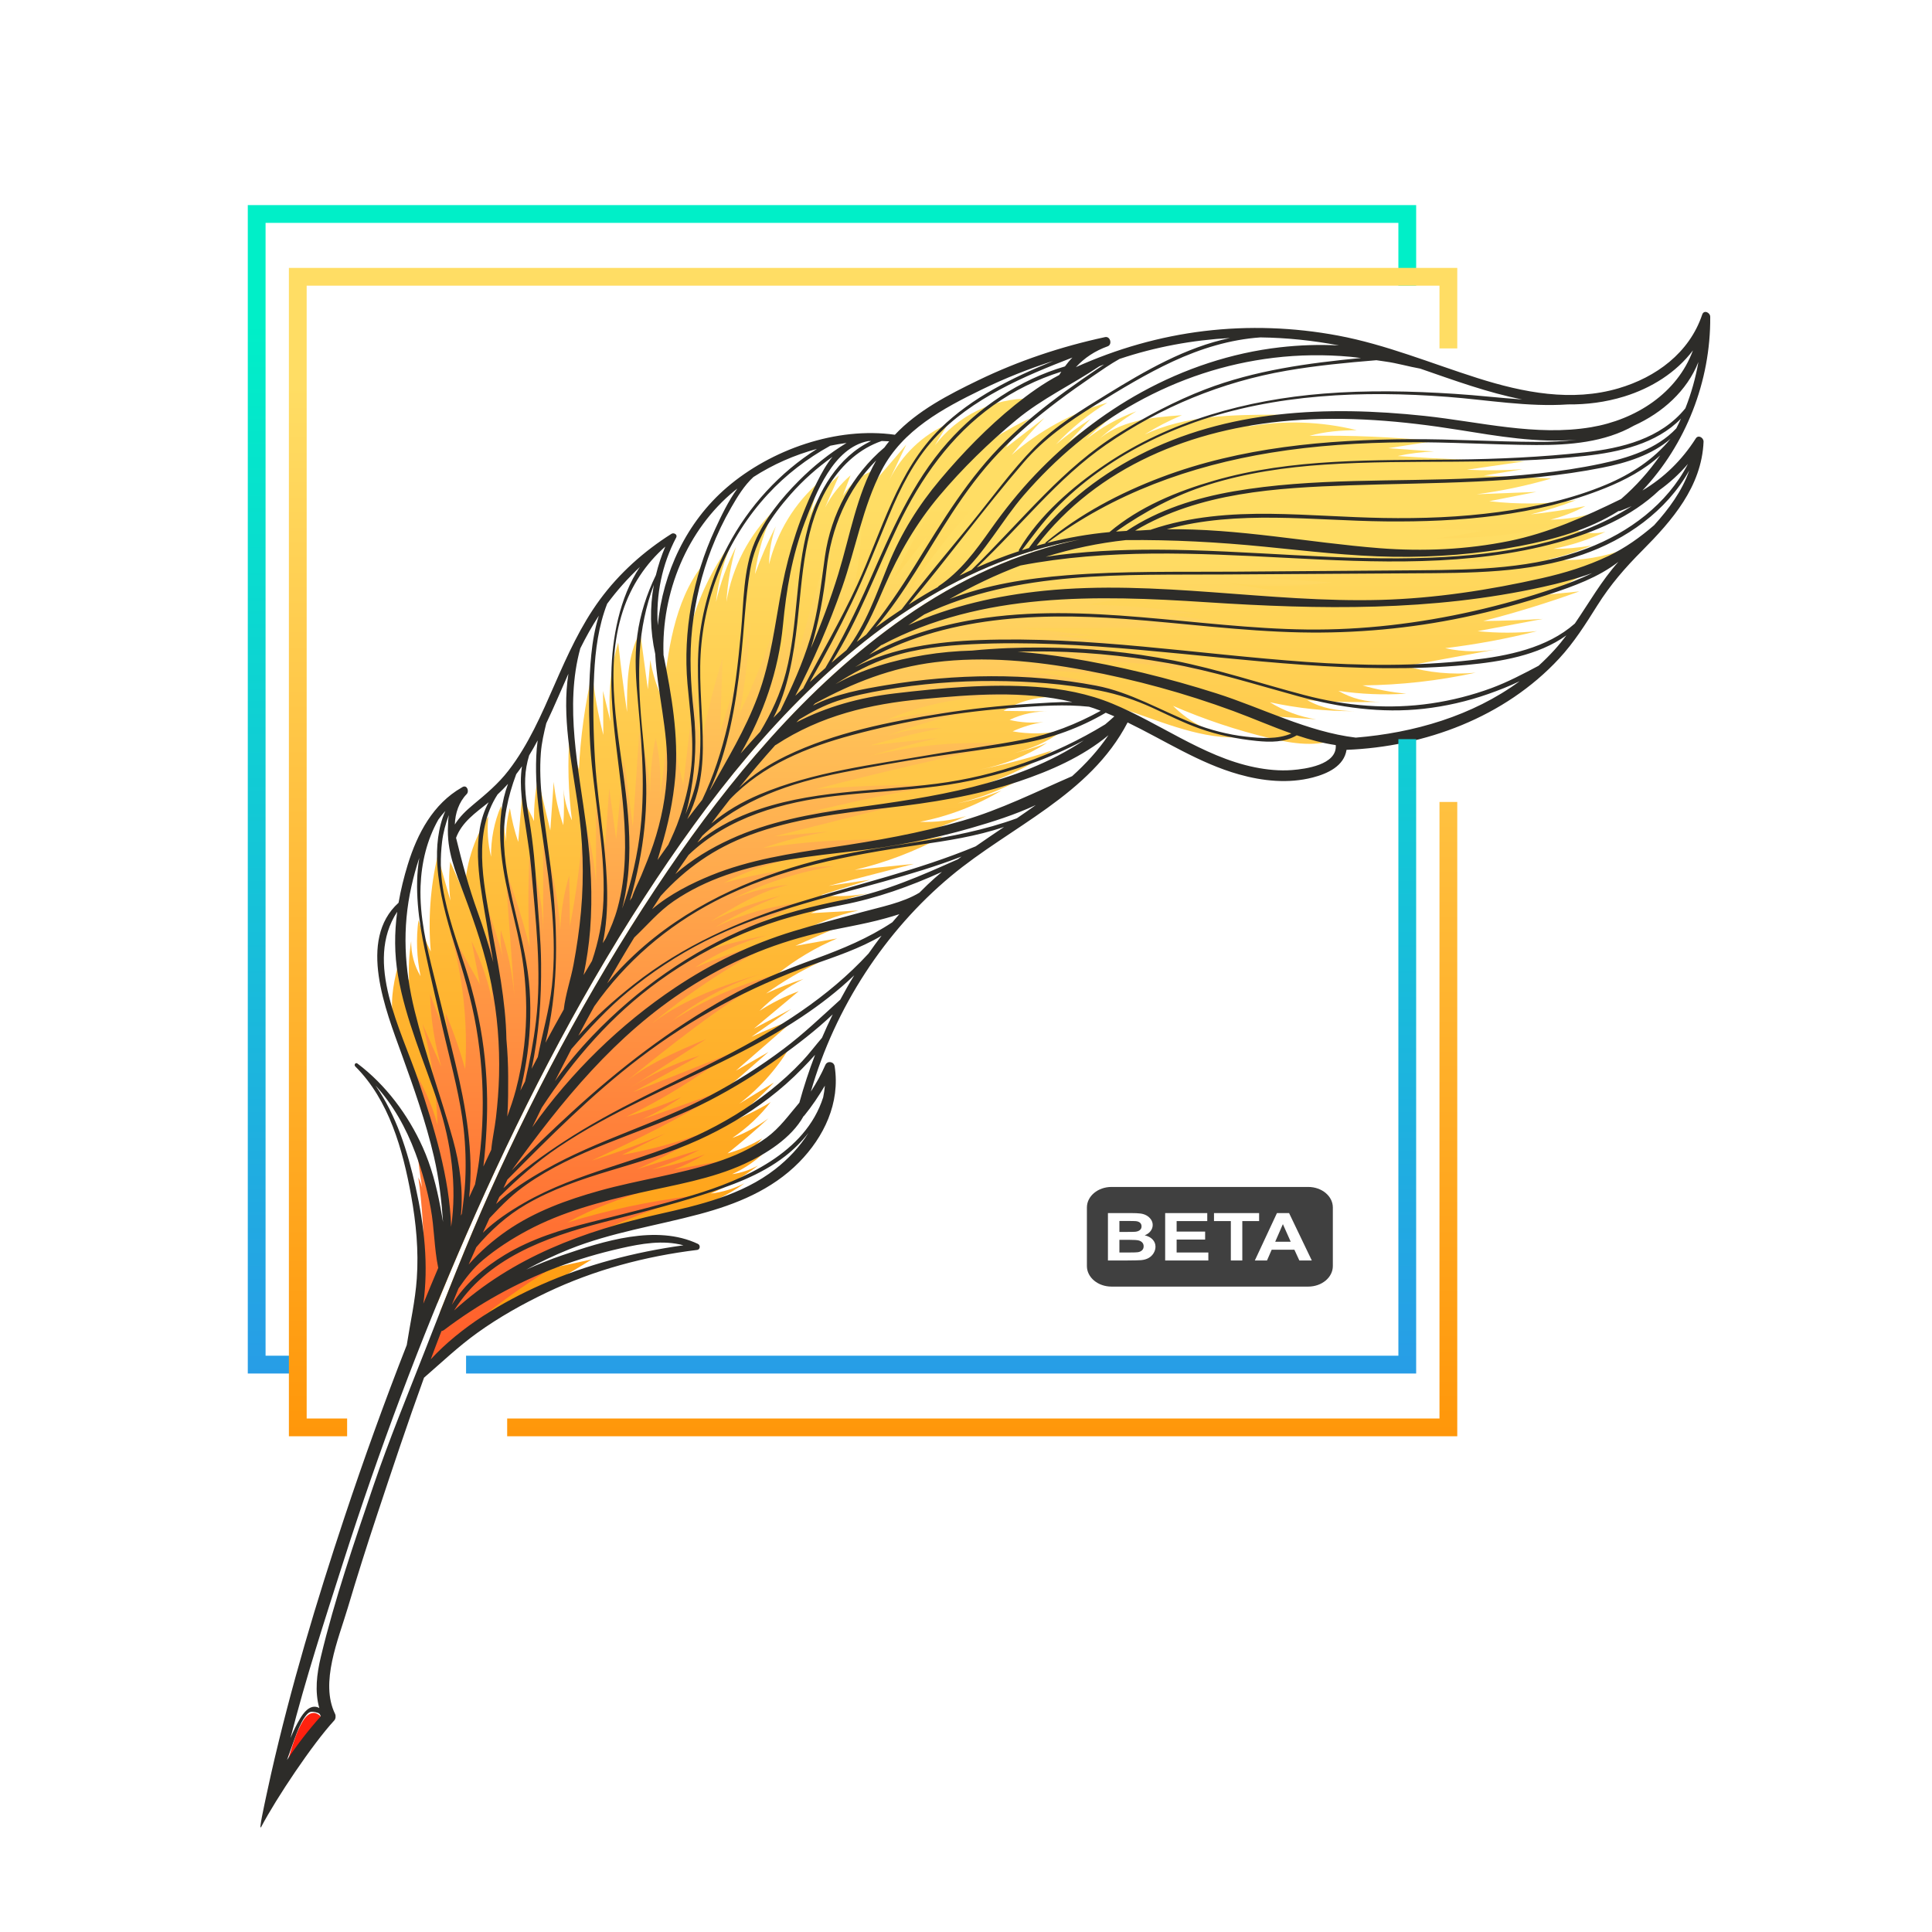 <?xml version="1.0" encoding="UTF-8" standalone="no"?>
<svg
   xmlns:dc="http://purl.org/dc/elements/1.1/"
   xmlns:cc="http://creativecommons.org/ns#"
   xmlns:rdf="http://www.w3.org/1999/02/22-rdf-syntax-ns#"
   xmlns:svg="http://www.w3.org/2000/svg"
   xmlns="http://www.w3.org/2000/svg"
   xmlns:xlink="http://www.w3.org/1999/xlink"
   xmlns:sodipodi="http://sodipodi.sourceforge.net/DTD/sodipodi-0.dtd"
   xmlns:inkscape="http://www.inkscape.org/namespaces/inkscape"
   inkscape:export-ydpi="9.8000002"
   inkscape:export-xdpi="9.8000002"
   inkscape:export-filename="/Users/virojfernando/Artorytale/artorytale original.png"
   sodipodi:docname="artorytale original.svg"
   inkscape:version="1.0beta1 (32d4812, 2019-09-19)"
   id="svg8"
   version="1.1"
   viewBox="0 0 1322.917 1322.917"
   height="5000"
   width="5000">
  <defs
     id="defs2">
    <linearGradient
       id="linearGradient_1_c1"
       class="linearGradient1"
       gradientTransform="rotate(-90,0.5,0.5)"
       x1="0.5"
       y1="0"
       x2="0.5"
       y2="1">
      <stop
         id="stop1"
         offset="0%"
         class="linearGradientColor1"
         stop-color="#FFDD64" />
      <stop
         id="stop2"
         offset="100%"
         class="linearGradientColor2"
         stop-color="#FF8F00" />
    </linearGradient>
    <linearGradient
       gradientUnits="userSpaceOnUse"
       id="linearGradient_1_c2"
       class="linearGradient2"
       gradientTransform="matrix(0.925,0.067,-0.086,1.017,11.09,4.588)"
       x1="72.529"
       y1="10.462"
       x2="72.529"
       y2="149.264">
      <stop
         id="stop27"
         offset="0%"
         class="linearGradientColor1"
         stop-color="#FFDD64" />
      <stop
         id="stop29"
         offset="100%"
         class="linearGradientColor2"
         stop-color="#ff0000" />
    </linearGradient>
    <linearGradient
       gradientUnits="userSpaceOnUse"
       id="linearGradient_2_c1"
       class="linearGradient1"
       gradientTransform="matrix(1,0,0,1,-7.917,13.196)"
       x1="65.695"
       y1="0"
       x2="65.695"
       y2="131.391">
      <stop
         id="stop1-5"
         offset="0%"
         class="linearGradientColor1"
         stop-color="#00EFC8" />
      <stop
         id="stop2-2"
         offset="100%"
         class="linearGradientColor2"
         stop-color="#2C94EA" />
    </linearGradient>
    <linearGradient
       gradientUnits="userSpaceOnUse"
       y2="131.391"
       x2="65.695"
       y1="0"
       x1="65.695"
       gradientTransform="matrix(1,0,0,1,-7.917,13.196)"
       id="linearGradient101"
       xlink:href="#linearGradient_1_c1"
       inkscape:collect="always" />
    <linearGradient
       gradientUnits="userSpaceOnUse"
       y2="116.237"
       x2="71.885"
       y1="6.851"
       x1="71.885"
       gradientTransform="matrix(1.051,0.076,-0.075,0.896,11.09,4.588)"
       id="linearGradient103"
       xlink:href="#linearGradient_1_c1"
       inkscape:collect="always" />
  </defs>
  <sodipodi:namedview
     inkscape:window-maximized="0"
     inkscape:window-y="0"
     inkscape:window-x="0"
     inkscape:window-height="1200"
     inkscape:window-width="1920"
     inkscape:pagecheckerboard="false"
     units="px"
     showgrid="false"
     inkscape:document-rotation="0"
     inkscape:current-layer="layer1"
     inkscape:document-units="mm"
     inkscape:cy="2527.5259"
     inkscape:cx="-248.08203"
     inkscape:zoom="0.098793391"
     inkscape:pageshadow="2"
     inkscape:pageopacity="0.0"
     borderopacity="1.0"
     bordercolor="#666666"
     pagecolor="#ffffff"
     id="base" />
  <g
     id="layer1"
     inkscape:groupmode="layer"
     inkscape:label="Layer 1">
    <g
       transform="matrix(6.492,-0.482,0.546,6.677,98.927,279.641)"
       id="g54"
       style="overflow:visible;opacity:1;stroke-width:0.973">
      <path
         style="fill:url(#linearGradient103);stroke-width:0.973"
         inkscape:connector-curvature="0"
         fill="url(#linearGradient_1_c1)"
         d="m 148.861,29.514 c -3.404,0.923 -6.851,1.688 -10.326,2.292 2.083,0.128 4.167,0.207 6.254,0.237 -2.312,0.251 -4.623,0.503 -6.933,0.754 2.055,0.356 4.145,0.506 6.229,0.446 -3.233,0.548 -6.503,0.896 -9.78,1.044 1.872,0.543 3.854,0.701 5.787,0.463 -3.355,0.354 -6.71,0.708 -10.064,1.063 2.316,0.847 4.791,1.256 7.258,1.203 -3.961,0.546 -7.979,0.691 -11.968,0.437 1.467,0.533 2.981,0.927 4.522,1.175 -2.383,-0.02 -4.764,-0.287 -7.091,-0.798 1.302,0.874 2.85,1.378 4.417,1.439 -2.596,-0.111 -5.187,-0.354 -7.758,-0.726 1.497,0.973 3.057,1.309 4.833,1.477 -2.969,-0.201 -5.915,-0.721 -8.772,-1.546 1.411,0.995 3.02,1.709 4.703,2.09 -1.595,-0.228 -3.192,-0.455 -4.788,-0.685 1.975,1.611 4.457,2.594 7.001,2.767 -2.332,0.809 -4.9,0.218 -7.255,-0.518 -3.388,-1.056 -6.685,-2.402 -9.844,-4.019 1.622,1.857 3.852,3.174 6.261,3.696 -4.186,-0.283 -7.993,-2.376 -11.898,-3.908 -3.905,-1.533 -8.458,-2.489 -12.185,-0.563 1.633,0.138 3.268,0.276 4.901,0.415 -1.465,-0.162 -2.968,0.028 -4.344,0.553 1.143,0.353 2.343,0.51 3.54,0.473 -1.132,0.093 -2.25,0.332 -3.317,0.716 1.717,0.429 3.514,0.526 5.265,0.288 -1.634,1.035 -3.507,1.656 -5.423,1.957 1.247,-0.182 2.48,-0.449 3.688,-0.81 -2.293,1.175 -4.801,1.932 -7.361,2.221 2.654,-0.318 5.287,-0.795 7.884,-1.431 -2.752,1.561 -5.757,2.668 -8.861,3.271 2.639,-0.116 5.253,-0.727 7.67,-1.788 -2.854,1.638 -6.018,2.735 -9.272,3.217 1.6,-0.189 3.184,-0.516 4.728,-0.976 -2.764,1.347 -5.756,2.221 -8.81,2.57 1.631,0.185 3.289,0.106 4.894,-0.23 -2.957,1.036 -6.01,1.792 -9.109,2.256 2.284,-0.204 4.21,-0.113 6.488,-0.362 -3.039,1.315 -6.245,2.241 -9.518,2.746 2.083,-0.057 4.167,-0.113 6.25,-0.169 -3.038,0.53 -6.078,1.063 -9.116,1.595 1.462,-0.104 2.925,-0.206 4.389,-0.309 -1.768,0.399 -3.534,0.8 -5.302,1.198 1.678,0.309 3.403,0.36 5.095,0.153 -2.149,0.301 -4.266,0.843 -6.296,1.611 1.68,0.027 3.358,0.057 5.036,0.085 -2.334,0.311 -4.618,0.991 -6.74,2.012 1.417,-0.241 2.853,-0.382 4.289,-0.422 -1.491,0.513 -2.984,1.024 -4.477,1.536 1.481,-0.148 2.963,-0.295 4.444,-0.441 -2.312,0.755 -4.521,1.821 -6.55,3.164 1.487,-0.288 2.974,-0.576 4.461,-0.864 -2.026,0.748 -3.984,1.68 -5.843,2.782 1.328,-0.488 2.687,-0.892 4.064,-1.207 -1.776,0.703 -3.439,1.695 -4.902,2.924 1.358,-0.721 2.796,-1.294 4.279,-1.705 -1.668,1.155 -3.336,2.309 -5.003,3.462 1.358,-0.572 2.717,-1.145 4.075,-1.717 -1.475,0.851 -2.949,1.701 -4.423,2.551 1.563,-0.572 3.153,-1.072 4.763,-1.497 -2.226,1.607 -4.449,3.216 -6.674,4.823 1.193,-0.554 2.386,-1.107 3.579,-1.66 -1.435,1.038 -2.871,2.076 -4.306,3.115 2.742,-0.699 4.844,-2.051 6.943,-3.948 -1.623,2.347 -3.727,4.361 -6.142,5.883 1.27,-0.631 2.539,-1.262 3.809,-1.894 -1.558,1.38 -3.235,2.623 -5.01,3.711 1.546,-0.443 3.054,-1.025 4.496,-1.736 -1.254,1.34 -2.72,2.479 -4.327,3.365 1.389,-0.397 2.725,-0.98 3.96,-1.73 -1.493,1.14 -3.026,2.229 -4.594,3.264 1.308,-0.254 2.581,-0.683 3.777,-1.27 -0.986,0.918 -2.121,1.678 -3.348,2.24 1.348,0.012 2.695,-0.378 3.829,-1.107 -1.158,1.001 -2.508,1.781 -3.953,2.287 0.973,-0.061 1.934,-0.3 2.821,-0.7 -1.631,1.045 -3.388,1.893 -5.222,2.516 1.239,-0.054 2.47,-0.321 3.617,-0.791 -3.752,2.268 -8.257,2.815 -12.594,3.458 -4.338,0.642 -8.855,1.516 -12.276,4.261 2.74,-0.373 5.479,-0.746 8.219,-1.12 -4.132,2.108 -8.4,3.95 -12.77,5.51 -0.694,0.247 -1.448,0.491 -2.158,0.288 -0.711,-0.205 -1.214,-0.834 -1.456,-1.547 2.013,-3.999 4.063,-7.991 6.257,-11.883 6.196,-10.992 13.377,-21.687 21.415,-31.417 3.651,-4.42 7.57,-8.707 11.804,-12.643 0.024,-0.032 0.057,-0.063 0.096,-0.09 4.622,-4.285 9.619,-8.146 15.074,-11.278 6.023,-3.46 12.452,-5.792 19.125,-6.634 -1.716,0.167 -3.417,0.438 -5.099,0.804 -0.065,0.055 -0.139,0.066 -0.206,0.046 -6.088,1.352 -11.917,3.936 -17.224,7.292 C 64.177,35.083 55.677,44.163 48.18,53.66 40.034,63.978 32.988,75.17 26.651,86.674 c -1.227,2.227 -2.422,4.47 -3.599,6.725 -0.023,-0.753 0.146,-1.511 0.318,-2.251 0.629,-2.702 1.257,-5.404 1.886,-8.106 0.278,-1.196 0.558,-2.407 0.521,-3.634 -0.039,-1.226 -0.922,-2.249 -1.298,-3.418 -0.97,-3.012 -1.938,-6.023 -2.908,-9.036 -0.313,-0.972 -0.628,-1.952 -0.724,-2.968 -0.188,-2.018 0.496,-4.003 1.17,-5.913 0.127,0.789 0.405,1.553 0.817,2.237 0.042,-1.345 0.23,-2.685 0.56,-3.988 -0.126,1.246 0.114,2.529 0.682,3.646 -0.246,-1.912 -0.157,-3.867 0.262,-5.75 0.229,1.134 0.572,2.246 1.021,3.312 -0.015,-3.29 0.509,-6.582 1.542,-9.705 0.317,1.554 0.635,3.107 0.953,4.661 -0.059,-1.327 0.049,-2.661 0.315,-3.961 0.41,1.142 0.82,2.282 1.229,3.425 0.285,-2.813 1.393,-5.539 3.152,-7.752 -0.261,1.354 -0.281,2.757 -0.059,4.119 0.126,-1.775 0.634,-3.521 1.48,-5.087 0.076,1.227 0.153,2.45 0.229,3.676 0.054,-1.158 0.285,-2.308 0.684,-3.396 0.09,1.183 0.286,2.357 0.582,3.506 0.281,-1.647 0.563,-3.295 0.845,-4.941 0.104,1.051 0.646,1.945 0.99,2.945 0.105,-1.466 0.363,-2.921 0.77,-4.333 0.286,1.801 0.572,3.603 0.858,5.403 0.256,-1.641 0.513,-3.278 0.77,-4.918 0.033,1.515 0.248,3.024 0.638,4.488 0.214,-1.368 0.326,-2.753 0.335,-4.14 -0.061,1.263 0.149,2.538 0.614,3.713 -0.146,-2.947 0.02,-5.91 0.493,-8.823 0.109,1.241 0.334,2.472 0.673,3.671 0.444,-3.307 1.19,-6.571 2.223,-9.743 0.045,2.152 0.257,4.301 0.632,6.42 0.113,-1.495 0.228,-2.992 0.343,-4.488 0.173,1.054 0.346,2.107 0.518,3.161 -0.039,-2.724 0.473,-5.453 1.491,-7.979 0.061,2.383 0.17,4.764 0.329,7.142 0.222,-2.796 0.49,-5.731 2.063,-8.054 0.104,1.969 0.208,3.937 0.313,5.905 0.168,-0.991 0.338,-1.985 0.507,-2.977 0.116,1.396 0.44,2.776 0.958,4.081 0.939,-4.758 2.009,-9.776 5.304,-13.335 -0.541,1.91 -0.978,3.653 -1.517,5.563 1.16,-2.868 2.833,-5.528 4.915,-7.817 -1.075,1.892 -1.845,3.958 -2.27,6.092 0.623,-1.913 1.483,-3.748 2.558,-5.449 -0.695,1.778 -1.189,3.637 -1.467,5.526 0.902,-3.504 2.962,-6.697 5.778,-8.964 -1.188,1.96 -2.053,4.114 -2.551,6.353 0.758,-1.632 1.627,-3.211 2.6,-4.723 -0.558,1.204 -0.909,2.505 -1.033,3.826 1.094,-3.21 3.218,-6.062 5.979,-8.028 -0.488,1.248 -0.975,2.498 -1.465,3.745 0.773,-1.709 2.029,-3.197 3.585,-4.247 -0.584,1.06 -1.166,2.117 -1.749,3.178 0.776,-1.213 1.787,-2.273 2.961,-3.108 -0.334,0.679 -0.667,1.358 -1,2.038 0.937,-1.24 2.326,-2.129 3.843,-2.455 -0.448,0.698 -0.644,1.234 -1.092,1.934 1.45,-1.408 2.899,-2.816 4.35,-4.224 -0.692,1.161 -1.386,2.323 -2.078,3.485 1.501,-2.462 3.893,-4.366 6.63,-5.276 -0.52,0.693 -1.04,1.387 -1.56,2.082 2.599,-2.841 6.556,-4.38 10.392,-4.04 -2.188,1.512 -4.159,3.242 -6.205,4.939 1.896,-1.158 3.901,-2.136 5.981,-2.917 -1.051,0.768 -1.973,1.712 -2.715,2.781 1.42,-0.91 2.84,-1.817 4.26,-2.726 -1.301,1.117 -2.552,2.294 -3.749,3.522 3.111,-2.266 6.717,-3.847 10.491,-4.604 -2.076,1.028 -4.015,2.33 -5.752,3.863 1.231,-0.86 2.519,-1.64 3.851,-2.332 -0.843,0.73 -1.684,1.463 -2.525,2.192 1.936,-1.272 4.021,-2.317 6.199,-3.108 -1.517,0.891 -2.971,1.887 -4.345,2.983 1.695,-1.112 3.567,-1.956 5.523,-2.494 -1.554,0.787 -3.037,1.71 -4.431,2.756 2.523,-1.956 5.98,-2.028 9.174,-2.014 -1.397,0.455 -2.761,1.02 -4.073,1.684 4.464,-1.655 9.382,-1.346 14.131,-1.014 -1.085,0.186 -2.147,0.516 -3.147,0.977 3.793,-0.368 7.661,0.044 11.292,1.201 -1.683,-0.106 -3.343,-0.097 -4.999,0.219 4.361,0.249 8.709,0.742 13.014,1.477 -1.621,0.126 -3.243,0.253 -4.865,0.381 1.592,0.227 3.182,0.453 4.772,0.681 -1.291,-0.043 -2.584,0.02 -3.864,0.185 4.405,0.622 8.829,1.125 13.262,1.507 -2.036,0.138 -4.072,0.278 -6.107,0.416 1.939,0.237 3.896,0.361 5.851,0.374 -1.379,0.117 -2.76,0.232 -4.141,0.349 2.358,0.271 4.716,0.544 7.073,0.814 -2.628,0.541 -5.293,0.89 -7.972,1.04 2.095,0.069 4.19,0.14 6.286,0.211 -1.675,0.197 -3.349,0.393 -5.023,0.59 2.994,0.561 6.06,0.747 9.099,0.553 -1.595,0.478 -3.222,0.847 -4.865,1.106 1.936,-0.068 3.87,-0.214 5.796,-0.433 -1.208,0.531 -2.483,0.908 -3.786,1.121 1.778,0.087 3.57,-0.078 5.304,-0.487 -0.863,0.772 -1.431,1.448 -2.534,1.804 0.913,0.369 1.926,0.484 2.898,0.334 -1.804,0.672 -3.689,1.125 -5.603,1.346 1.344,0.1 2.698,0.079 4.039,-0.063 -1.509,0.526 -3.07,0.896 -4.654,1.102 2.443,0.402 4.97,0.304 7.374,-0.287 -2.588,1.673 -5.411,2.983 -8.357,3.882 1.318,-0.033 2.639,-0.07 3.961,-0.102 z"
         class="color c1"
         id="path34" />
      <path
         style="fill:url(#linearGradient_1_c2);stroke-width:0.973"
         inkscape:connector-curvature="0"
         fill="url(#linearGradient_1_c2)"
         d="m 7.308,135.067 c -0.064,0.121 -0.394,0.254 -0.506,0.356 -0.146,0.136 -0.27,0.299 -0.387,0.459 -1.014,1.376 -1.788,2.954 -3.06,4.094 -0.09,-0.601 0.144,-1.197 0.373,-1.761 0.445,-1.099 0.898,-2.209 1.594,-3.168 0.327,-0.452 0.832,-0.908 1.372,-0.766 0.33,0.089 0.781,0.462 0.614,0.786 z M 151.347,22.264 c -2.199,0.751 -4.464,1.225 -6.762,1.489 1.973,-0.464 3.925,-1.048 5.876,-1.563 -5.316,0.974 -10.76,1.256 -16.148,0.841 1.669,-0.101 3.336,-0.243 4.998,-0.431 -2.918,-0.331 -5.836,-0.661 -8.754,-0.993 2.487,0.32 5.039,0.139 7.456,-0.532 -4.933,-0.5 -9.841,-1.221 -14.709,-2.154 2.379,0.226 4.789,0.125 7.142,-0.298 -2.717,-0.58 -5.519,-0.758 -8.288,-0.527 2.543,-0.178 5.07,-0.6 7.533,-1.259 -3.923,-0.521 -7.878,-0.801 -11.836,-0.836 2.347,-0.619 4.725,-1.116 7.121,-1.488 -7.241,-0.904 -14.67,-0.282 -21.661,1.813 2.851,-1.151 5.778,-2.106 8.759,-2.855 -3.534,-0.212 -7.119,0.509 -10.296,2.067 3.989,-2.398 8.262,-4.326 12.701,-5.727 -5.574,0.556 -11.057,2.03 -16.155,4.348 1.663,-1.06 3.325,-2.118 4.989,-3.178 -3.385,1.651 -6.651,3.545 -9.766,5.659 1.952,-1.794 4.004,-3.482 6.139,-5.055 -2.845,1.588 -5.57,3.391 -8.145,5.387 1.375,-1.674 2.918,-3.209 4.598,-4.577 -2.646,1.795 -5.291,3.59 -7.937,5.385 1.098,-2.4 2.526,-4.675 4.285,-6.643 -5.298,3.767 -10.04,8.315 -14.023,13.453 0.822,-1.869 1.646,-3.737 2.47,-5.607 -1.317,1.405 -2.634,2.81 -3.949,4.214 2.048,-3.384 4.307,-6.64 6.762,-9.741 -4.475,3.286 -8.112,7.701 -10.48,12.723 0.874,-2.635 1.891,-5.223 3.045,-7.747 -1.401,2.248 -2.732,4.539 -3.993,6.872 1.106,-3.142 1.795,-6.431 2.04,-9.753 -1.298,2.991 -2.733,5.921 -4.299,8.781 0.274,-2.03 0.549,-4.06 0.823,-6.089 -1.448,3.803 -2.896,7.605 -4.343,11.408 0.203,-2.518 0.281,-5.046 0.235,-7.571 -0.649,3.27 -1.642,6.471 -2.952,9.535 0.258,-1.877 0.517,-3.752 0.775,-5.629 -1.35,3.335 -2.97,6.563 -4.84,9.637 0.848,-2.999 1.49,-6.056 1.921,-9.143 -1.182,3.671 -2.549,7.28 -4.098,10.812 0.298,-2.509 0.596,-5.019 0.894,-7.527 -1.174,2.929 -2.216,5.911 -3.116,8.937 -0.047,-1.916 -0.092,-3.832 -0.138,-5.747 -0.653,3.154 -1.307,6.31 -1.961,9.464 -0.471,-2.81 -0.689,-5.66 -0.652,-8.51 -0.448,3.346 -1.208,6.419 -1.926,9.718 0.35,-2.038 0.378,-4.13 0.083,-6.177 -0.54,1.811 -0.894,3.676 -1.051,5.559 0.091,-2.131 -0.112,-4.273 -0.604,-6.35 -0.498,3.224 -0.998,6.447 -1.496,9.67 -0.117,-2.345 -0.234,-4.688 -0.351,-7.033 -0.503,2.727 -1.005,5.451 -1.507,8.178 -0.096,-1.746 -0.191,-3.491 -0.288,-5.238 -0.312,1.973 -0.625,3.944 -0.937,5.916 -0.174,-1.718 -0.348,-3.437 -0.521,-5.154 -0.248,2.97 -0.496,5.941 -0.742,8.911 0.03,-2.302 -0.225,-4.608 -0.755,-6.85 -0.524,3.696 -1.312,7.355 -2.35,10.94 0.122,-1.726 0.243,-3.45 0.364,-5.177 -0.707,1.756 -1.182,3.604 -1.407,5.484 0.058,-3.156 -0.279,-6.318 -1.002,-9.391 -0.277,3.254 -0.557,6.507 -0.835,9.761 0.24,-2.716 -0.021,-5.479 -0.766,-8.103 -0.408,3.071 -0.661,6.162 -0.755,9.259 -0.475,-2.748 -1.108,-5.466 -1.898,-8.14 -0.039,4.343 -0.078,8.685 -0.118,13.027 -0.007,-2.298 -0.296,-4.595 -0.861,-6.821 -0.172,1.008 -0.154,2.05 0.049,3.053 -0.368,-1.977 -0.831,-3.937 -1.385,-5.869 -0.056,3.339 -0.11,6.68 -0.165,10.02 -0.272,-2.167 -0.834,-4.298 -1.659,-6.32 0.169,1.488 0.337,2.977 0.504,4.466 -0.9,-1.919 -1.8,-3.839 -2.701,-5.758 0.988,4.69 1.134,9.556 0.43,14.297 -0.395,-1.99 -0.92,-3.956 -1.569,-5.878 -0.054,1.152 0.071,2.315 0.367,3.432 -0.702,-1.795 -1.316,-3.624 -1.837,-5.479 -0.142,2.501 0.044,5.02 0.55,7.472 -0.534,-1.498 -1.068,-2.997 -1.602,-4.495 0.656,3.431 0.896,6.942 0.714,10.429 -0.429,-2.276 -1.262,-4.476 -2.45,-6.465 2.168,6.078 3.054,12.61 2.579,19.046 -0.013,0.178 -0.422,0.346 -0.6,0.371 -0.022,-3.578 -0.653,-7.151 -1.854,-10.521 -0.011,1.281 0.061,2.561 0.175,3.836 -0.071,-0.368 -0.174,-0.729 -0.314,-1.077 0.317,5.491 -0.151,11.025 -1.39,16.385 5.295,-10.762 11.431,-21.32 18.066,-31.312 0.488,-0.735 0.985,-1.477 1.297,-2.302 1.142,-3.017 4.503,-4.978 6.325,-7.64 0.539,-0.786 1.055,-1.588 1.62,-2.354 0.762,-1.034 1.611,-1.999 2.459,-2.964 1.339,-1.521 2.677,-3.045 4.015,-4.567 0.702,-0.799 1.404,-1.599 2.106,-2.396 0.791,-0.902 1.584,-1.803 2.429,-2.654 0.732,-0.737 1.501,-1.435 2.271,-2.132 1.087,-0.986 2.176,-1.972 3.263,-2.958 4.813,-4.364 10.582,-8.069 16.461,-10.838 5.879,-2.768 12.308,-4.512 18.805,-4.487 0.633,0.002 1.265,0.031 1.896,0.056 -0.778,0.053 -1.557,0.103 -2.334,0.178 -1.435,0.138 -2.867,0.313 -4.279,0.601 -1.455,0.295 -2.886,0.706 -4.302,1.157 -6.146,1.958 -12.378,4.458 -17.515,8.363 -5.008,3.805 -10.036,7.628 -14.414,12.145 -1.687,1.739 -3.271,3.575 -4.854,5.411 -0.919,1.063 -1.837,2.129 -2.755,3.192 -1.288,1.493 -2.552,3.159 -3.819,4.672 -2.624,3.131 -4.876,6.554 -7.121,9.967 -2.414,3.669 -4.579,7.788 -7.14,11.356 -5.064,7.064 -8.719,15.02 -12.341,22.921 4.547,-3.857 9.573,-7.149 14.926,-9.776 -1.866,0.123 -3.706,0.619 -5.381,1.45 1.706,-1.376 3.764,-2.229 5.81,-3.011 4.695,-1.792 9.504,-3.291 14.386,-4.487 -4.463,0.199 -8.908,0.788 -13.27,1.757 5.61,-2.511 11.899,-3.078 17.671,-5.195 -2.019,0.203 -4.037,0.405 -6.057,0.609 1.172,-0.339 2.313,-0.782 3.408,-1.322 -1.87,0.549 -3.79,0.932 -5.728,1.142 1.779,-0.394 3.522,-0.947 5.203,-1.651 -2.254,0.503 -4.508,1.006 -6.761,1.508 2.673,-0.903 5.277,-2.015 7.78,-3.318 -3.005,0.843 -6.082,1.429 -9.188,1.749 1.58,-0.622 3.158,-1.245 4.737,-1.867 -2.61,0.869 -5.265,1.606 -7.949,2.209 4.896,-1.817 9.809,-3.645 14.397,-6.14 -2.938,0.782 -5.875,1.563 -8.812,2.344 1.502,-0.549 2.959,-1.216 4.354,-1.995 -1.938,0.67 -3.928,1.2 -5.944,1.583 3.938,-1.449 7.757,-3.454 11.351,-5.621 -3.478,1.056 -6.954,2.113 -10.431,3.168 2.432,-1.073 4.863,-2.145 7.298,-3.218 -2.678,0.584 -5.273,1.538 -7.692,2.826 2.835,-1.488 5.668,-2.975 8.503,-4.463 -3.182,1.037 -6.413,2.098 -9.167,3.995 5.403,-3.622 10.837,-7.261 16.755,-9.957 -3.817,0.679 -7.515,1.997 -10.938,3.815 3.021,-1.933 6.379,-3.339 9.874,-4.138 -4.183,0.908 -8.412,1.996 -12.038,4.271 4.436,-3.062 9.221,-5.612 14.234,-7.588 -3.132,0.491 -6.224,1.23 -9.239,2.211 2.417,-1.298 5.036,-2.218 7.732,-2.718 -2.461,0.265 -4.902,0.701 -7.303,1.305 3.704,-1.445 7.362,-2.927 11.065,-4.371 -3.092,0.108 -6.165,0.729 -9.055,1.832 2.297,-1.116 4.695,-2.025 7.155,-2.713 -2.596,0.422 -5.145,1.126 -7.589,2.095 2.702,-1.345 5.459,-2.706 8.445,-3.142 -2.069,0.044 -4.134,0.408 -6.093,1.077 3.521,-1.43 7.265,-2.317 11.053,-2.625 -3.905,-0.185 -7.831,0.105 -11.667,0.858 4.108,-1.72 8.605,-2.225 13.031,-2.711 1.378,-0.152 2.755,-0.303 4.132,-0.455 -4.256,-0.397 -8.548,-0.422 -12.81,-0.073 2.297,-0.604 4.648,-1.002 7.018,-1.188 -1.894,0.021 -3.784,0.045 -5.678,0.067 4.419,-0.747 8.838,-1.494 13.256,-2.24 -3.21,-0.151 -6.431,-0.121 -9.639,0.09 4.571,-0.757 9.168,-1.352 13.78,-1.788 -4.178,-0.45 -8.39,-0.551 -12.591,-0.569 6.869,-1.218 13.771,-2.259 20.693,-3.122 -4.924,-0.682 -9.949,-0.624 -14.856,0.172 2.424,-0.517 4.863,-0.958 7.314,-1.323 -2.387,0.082 -4.774,0.163 -7.16,0.245 2.531,-0.533 5.089,-0.939 7.66,-1.22 -1.935,-0.222 -3.911,-0.089 -5.8,0.389 3.334,-0.994 6.766,-1.661 10.231,-1.984 -3.355,-0.212 -6.733,-0.105 -10.069,0.313 7.082,-2.408 14.845,-1.759 22.171,-0.248 -4.955,-2.35 -10.683,-2.225 -16.159,-1.948 6.19,-0.777 12.524,-0.413 18.586,1.068 -3.463,-1.495 -7.177,-2.335 -10.903,-2.925 5.712,0.271 11.337,1.461 16.934,2.647 -3.948,-1.376 -7.989,-2.482 -12.087,-3.311 5.796,0.222 11.5,1.446 17.172,2.667 -4.339,-1.399 -8.772,-2.502 -13.261,-3.296 1.513,-0.218 2.91,-0.336 4.429,-0.169 -2.838,-0.719 -5.706,-1.32 -8.594,-1.802 1.456,0.116 2.912,0.231 4.366,0.349 -2.679,-0.453 -5.36,-0.908 -8.04,-1.361 8.315,0.58 16.632,1.159 24.947,1.739 -3.674,-0.794 -7.349,-1.587 -11.022,-2.381 1.627,0.18 3.254,0.36 4.881,0.541 -3.717,-0.84 -7.49,-1.426 -11.289,-1.754 3.318,-0.537 6.707,-0.246 10.055,0.045 5.257,0.457 10.513,0.914 15.769,1.372 -3.834,-0.889 -7.666,-1.778 -11.501,-2.668 3.719,0.736 7.527,1.009 11.313,0.811 -2.7,-0.369 -5.4,-0.739 -8.101,-1.108 9.755,0.586 19.535,0.787 29.307,0.603 -2.91,-0.258 -5.821,-0.516 -8.731,-0.774 5.447,0.15 10.924,-0.945 15.892,-3.182 z"
         class="color c2"
         id="path36" />
      <path
         style="stroke-width:0.973"
         inkscape:connector-curvature="0"
         fill="#2d2c29"
         d="m 163.165,15.203 c 0.052,-0.408 -0.485,-0.79 -0.787,-0.4 -1.633,2.112 -3.683,3.771 -6.038,4.903 4.933,-4.351 8.093,-10.606 8.595,-17.188 0.034,-0.448 -0.602,-0.791 -0.821,-0.292 -1.689,3.832 -5.408,6.047 -9.393,6.88 C 149.693,10.158 144.706,8.83 140.023,7.002 135.279,5.15 130.707,2.891 125.756,1.612 121.194,0.432 116.461,-0.073 111.754,0.137 107.046,0.349 102.43,1.282 98,2.846 c 0.987,-0.891 2.155,-1.52 3.507,-1.882 0.533,-0.142 0.37,-1.034 -0.188,-0.96 -4.683,0.63 -9.291,1.761 -13.705,3.455 -3.168,1.216 -6.582,2.613 -9.168,4.908 -6.032,-1.285 -13.107,0.563 -18.067,4.096 -4.508,3.21 -7.443,8.17 -8.428,13.538 0.059,-3.111 0.961,-6.173 2.687,-8.814 0.195,-0.298 -0.21,-0.543 -0.459,-0.416 -3.033,1.563 -5.813,3.62 -8.084,6.178 -2.213,2.494 -3.853,5.388 -5.459,8.292 -1.63,2.949 -3.26,5.944 -5.574,8.425 -1.191,1.28 -2.565,2.23 -3.996,3.216 -0.802,0.55 -1.532,1.137 -2.095,1.882 0.128,-1.141 0.631,-2.265 1.497,-3.003 0.329,-0.279 0.119,-0.978 -0.366,-0.76 -0.034,0.016 -0.064,0.032 -0.098,0.048 h -0.001 c 0,0 0,0 0,10e-4 -3.124,1.445 -5.033,4.335 -6.308,7.439 -0.515,1.259 -0.954,2.534 -1.294,3.826 -4.644,3.482 -2.249,10.894 -0.978,15.449 0.98,3.513 1.961,7.084 2.509,10.694 0.343,2.255 0.42,4.489 0.396,6.734 -0.047,-0.523 -0.101,-1.039 -0.152,-1.539 -0.219,-2.103 -0.608,-4.233 -1.336,-6.222 -1.254,-3.426 -3.354,-6.664 -6.127,-9.036 -0.188,-0.163 -0.41,0.101 -0.252,0.278 3.252,3.683 4.267,8.847 4.747,13.588 0.287,2.84 0.325,5.672 -0.118,8.501 -0.358,2.283 -1.072,4.468 -1.622,6.698 -2.825,5.624 -5.491,11.33 -8.012,17.096 -3.661,8.38 -7.081,16.9 -9.894,25.606 -0.234,0.726 -0.463,1.452 -0.686,2.182 -0.234,0.771 -1.167,3.694 -0.788,3.116 1.841,-2.819 6.063,-8.028 8.563,-10.284 0.163,-0.147 0.219,-0.456 0.139,-0.657 -1.337,-3.308 0.975,-7.542 2.249,-10.736 1.237,-3.103 2.529,-6.183 3.863,-9.243 1.989,-4.562 3.982,-9.12 6.096,-13.621 1.976,-1.423 3.872,-2.926 5.977,-4.17 2.422,-1.433 4.996,-2.594 7.628,-3.587 5.159,-1.943 10.626,-2.945 16.124,-3.198 0.329,-0.016 0.403,-0.462 0.13,-0.612 -4.209,-2.325 -9.897,-0.988 -14.306,0.132 -1.325,0.336 -2.629,0.739 -3.917,1.193 1.527,-0.668 3.092,-1.258 4.702,-1.753 4.549,-1.397 9.271,-1.731 13.928,-2.589 3.938,-0.725 7.786,-1.908 10.896,-4.53 2.815,-2.377 4.846,-5.736 4.556,-9.518 -0.041,-0.509 -0.724,-0.646 -0.966,-0.203 -0.504,0.918 -1.097,1.78 -1.744,2.599 3.249,-8.375 9.151,-15.802 16.521,-20.897 6.707,-4.639 15.262,-7.195 19.85,-14.332 3.716,2.102 7.168,4.701 11.226,6.136 2.459,0.871 5.106,1.33 7.702,0.878 1.616,-0.282 3.391,-0.937 3.789,-2.566 8.237,0.282 16.852,-2.116 23.064,-7.69 1.706,-1.53 3.071,-3.308 4.458,-5.12 1.557,-2.033 3.247,-3.644 5.205,-5.279 3.362,-2.813 6.757,-6.047 7.344,-10.61 z m -5.898,8.13 c -1.576,1.127 -3.201,2.091 -5.063,2.794 -2.313,0.872 -4.729,1.404 -7.17,1.757 -5.607,0.812 -11.406,1.249 -17.067,0.993 -11.8,-0.537 -23.333,-3.782 -35.205,-3.479 -4.922,0.126 -9.886,0.844 -14.539,2.479 0.583,-0.333 1.17,-0.656 1.762,-0.969 10.15,-3.795 21.23,-2.502 31.849,-1.803 6.582,0.433 13.162,0.869 19.743,1.306 5.957,0.396 12.101,0.871 17.95,-0.631 4.657,-1.195 9.141,-3.771 11.891,-7.758 -0.93,2.037 -2.46,3.757 -4.151,5.311 z m -76.564,8.525 c 5.264,-0.257 10.521,0.633 15.604,1.94 5.226,1.344 10.308,3.099 15.239,5.286 1.962,0.872 3.915,1.881 5.909,2.734 -1.504,0.511 -3.281,0.254 -4.791,-0.022 -1.881,-0.346 -3.715,-0.956 -5.444,-1.77 -3.301,-1.553 -6.265,-3.628 -9.835,-4.562 -7.093,-1.854 -14.684,-2.278 -21.968,-1.642 -2.51,0.222 -5.42,0.502 -7.882,1.526 0.082,-0.068 0.166,-0.136 0.249,-0.205 4.174,-1.819 8.294,-3.06 12.919,-3.285 z M 63.331,39.07 c 4.928,-2.639 10.194,-3.454 15.721,-3.549 5.293,-0.092 10.645,-0.138 15.706,1.433 -1.494,-0.124 -3.007,-0.124 -4.478,-0.141 -3.099,-0.035 -6.194,0.064 -9.282,0.313 -5.578,0.448 -11.438,1.139 -16.696,3.154 -1.878,0.72 -3.657,1.656 -5.22,2.892 1.351,-1.391 2.734,-2.748 4.154,-4.063 0.031,-0.01 0.063,-0.023 0.095,-0.039 z M 94.1,44.511 c -3.945,1.331 -7.75,2.857 -11.861,3.707 -4.6,0.951 -9.306,1.399 -13.985,1.732 -4.314,0.306 -8.676,0.631 -12.827,1.927 -2.064,0.645 -4.527,1.611 -6.505,3.019 0.34,-0.433 0.681,-0.865 1.023,-1.295 2.86,-2.616 5.986,-4.437 9.864,-5.53 4.688,-1.32 9.624,-1.543 14.466,-1.729 4.799,-0.183 9.538,-0.547 14.213,-1.706 3.372,-0.838 6.867,-2.022 9.767,-4.025 -1.214,1.48 -2.626,2.754 -4.155,3.9 z M 58.012,44.29 c 3.732,-3.254 8.553,-4.74 13.359,-5.633 5.764,-1.07 11.637,-1.579 17.497,-1.56 2.513,0.007 5.101,0.02 7.595,0.46 0.159,0.063 0.317,0.119 0.475,0.186 0.242,0.101 0.482,0.21 0.722,0.317 -2.667,1.181 -5.435,2.011 -8.343,2.353 -3.272,0.385 -6.577,0.534 -9.858,0.845 -6.082,0.575 -12.425,0.834 -18.272,2.747 -1.922,0.63 -3.712,1.468 -5.319,2.605 0.704,-0.784 1.42,-1.556 2.144,-2.32 z m -4.797,5.347 c 4.475,-3.565 10.341,-4.681 15.981,-4.907 3.539,-0.142 7.083,-0.022 10.62,-0.208 3.309,-0.174 6.569,-0.685 9.775,-1.518 2.062,-0.536 4.079,-1.229 6.04,-2.055 -7.423,4.068 -16.458,4.64 -24.776,5.148 -4.454,0.273 -8.939,0.735 -13.162,2.265 -2.051,0.742 -4.191,1.764 -6.031,3.125 0.513,-0.62 1.032,-1.237 1.553,-1.85 z M 98.01,39.481 c -5.677,2.823 -11.868,4.442 -18.211,4.774 -6.632,0.347 -13.406,-0.347 -19.866,1.551 -2.021,0.594 -3.967,1.452 -5.693,2.637 0.193,-0.221 0.389,-0.44 0.583,-0.661 4.32,-3.402 9.773,-4.736 15.17,-5.377 3.151,-0.375 6.316,-0.677 9.479,-0.922 3.238,-0.252 6.493,-0.373 9.724,-0.698 3.113,-0.313 6.146,-1.143 8.972,-2.487 0.293,0.14 0.583,0.284 0.871,0.433 -0.339,0.258 -0.681,0.51 -1.029,0.75 z M 93.301,20.577 c -0.319,0.058 -0.638,0.117 -0.957,0.181 7.093,-7.663 17.382,-10.756 27.621,-10.841 5.977,-0.052 11.827,0.877 17.633,2.22 4.022,0.93 8.139,1.941 12.272,1.896 -1.399,0.07 -2.814,0.022 -4.217,-0.083 -4.399,-0.334 -8.773,-0.935 -13.177,-1.229 -8.842,-0.593 -17.87,-0.466 -26.447,1.989 -4.482,1.281 -8.859,3.132 -12.71,5.782 -0.032,0.022 -0.032,0.058 -0.018,0.085 z m 24.426,-7.537 c 4.717,-0.402 9.469,-0.342 14.189,-0.042 4.571,0.29 9.107,0.914 13.672,1.268 3.472,0.268 7.217,0.245 10.42,-1.237 3.091,-1.093 5.86,-3.138 7.301,-6 -0.429,1.605 -1.02,3.153 -1.763,4.623 -2.846,2.917 -6.999,3.589 -10.953,3.729 -4.539,0.161 -9.089,0.03 -13.621,-0.247 -8.47,-0.521 -17.062,-1.385 -25.456,0.326 -3.985,0.813 -8.046,2.095 -11.406,4.454 -2.224,0.038 -4.433,0.253 -6.619,0.629 7.35,-4.543 15.671,-6.775 24.236,-7.503 z m 36.302,7.373 c -3.92,1.521 -7.896,2.917 -12.094,3.433 -4.525,0.557 -9.136,0.425 -13.641,-0.247 -7.302,-1.089 -14.714,-3.11 -22.153,-3.54 7.591,-1.464 15.385,0.23 22.992,0.853 7.751,0.636 15.856,0.586 23.351,-1.741 2.115,-0.656 4.258,-1.559 6.021,-2.912 -1.299,1.55 -2.801,2.949 -4.476,4.154 z m -49.56,-0.422 c -0.391,-0.011 -0.783,-0.013 -1.176,-0.012 -0.159,-0.01 -0.32,-0.016 -0.479,-0.023 7.067,-3.415 15.179,-3.293 22.877,-2.994 8.871,0.342 17.803,1.161 26.657,0.112 2.554,-0.303 5.287,-0.913 7.378,-2.423 -1.938,1.979 -4.462,3.308 -7.11,4.173 -3.71,1.211 -7.656,1.759 -11.54,1.99 -4.048,0.24 -8.111,0.092 -12.146,-0.269 -3.907,-0.349 -7.789,-0.938 -11.699,-1.269 -4.254,-0.356 -8.552,-0.353 -12.716,0.692 -0.018,0.006 -0.03,0.015 -0.046,0.023 z m 55.95,-6.359 c -2.201,1.954 -5.337,2.652 -8.205,3.029 -4.411,0.578 -8.86,0.639 -13.301,0.524 -8.446,-0.217 -16.988,-1.284 -25.43,-0.487 -3.995,0.379 -8.021,1.292 -11.565,3.223 -0.375,-0.008 -0.749,-0.015 -1.123,-0.014 3.159,-1.819 6.482,-3.247 10.059,-4.064 4.07,-0.931 8.255,-1.212 12.422,-1.18 9.131,0.068 18.193,1.406 27.341,1.084 3.589,-0.125 7.592,-0.686 10.38,-3.077 -0.186,0.326 -0.377,0.646 -0.578,0.962 z m -58.655,7.221 c 4.863,0.302 9.652,0.904 14.464,1.721 4.455,0.755 8.91,1.611 13.417,2.002 4.437,0.386 8.908,0.369 13.335,-0.132 3.677,-0.417 7.386,-1.133 10.676,-2.824 0.063,0.01 0.133,0.009 0.205,-0.012 0.414,-0.114 0.819,-0.245 1.22,-0.387 -6.448,3.375 -14.087,3.963 -21.355,3.735 -9.673,-0.304 -19.204,-2.181 -28.843,-2.896 -3.871,-0.286 -7.789,-0.401 -11.671,-0.11 2.791,-0.625 5.647,-1.005 8.552,-1.097 z m -11.276,1.791 c 9.281,-1.053 18.537,0.068 27.777,1.212 9.487,1.175 19.251,2.321 28.736,0.509 3.921,-0.748 7.943,-2.048 11.104,-4.557 1.169,-0.69 2.252,-1.515 3.233,-2.467 -2.54,3.969 -6.795,6.545 -11.281,7.847 -5.764,1.674 -11.866,1.343 -17.782,0.962 -6.468,-0.415 -12.938,-0.835 -19.405,-1.258 -5.854,-0.383 -11.73,-0.933 -17.602,-0.902 -4.204,0.022 -8.491,0.351 -12.524,1.551 2.513,-1.165 5.098,-2.141 7.744,-2.897 z m -15.271,7.057 c 0.029,-0.001 0.059,-0.004 0.093,-0.018 10.919,-4.637 22.943,-3.445 34.388,-1.885 11.808,1.609 23.511,2.651 35.391,0.982 1.703,-0.238 3.51,-0.556 5.277,-1.038 -1.317,0.519 -2.69,0.909 -4.07,1.256 -2.868,0.726 -5.772,1.304 -8.699,1.725 -5.841,0.841 -11.781,1.106 -17.664,0.61 -11.549,-0.972 -22.928,-4.543 -34.604,-3.538 -3.927,0.339 -7.863,1.182 -11.457,2.8 0.107,-0.073 0.212,-0.148 0.32,-0.222 0.339,-0.227 0.682,-0.45 1.025,-0.672 z M 155.233,9.985 c 2.915,-0.649 5.638,-2.029 7.602,-4.178 -2.026,4.259 -6.615,6.634 -11.325,7.059 -5.893,0.53 -11.64,-1.395 -17.374,-2.413 -10.147,-1.8 -20.628,-2.137 -30.32,1.861 -4.672,1.928 -8.914,4.759 -12.257,8.569 -0.012,0.015 -0.016,0.027 -0.023,0.042 -0.253,0.055 -0.506,0.112 -0.758,0.172 1.237,-1.351 2.439,-2.716 3.827,-3.92 1.471,-1.274 3.061,-2.405 4.73,-3.404 3.308,-1.977 6.928,-3.435 10.651,-4.413 8.698,-2.281 17.903,-1.972 26.731,-0.673 4.134,0.609 8.339,1.658 12.547,1.68 1.949,0.159 3.936,0.069 5.969,-0.382 z M 144.514,9.516 C 142.169,9.193 139.833,8.75 137.493,8.434 132.941,7.816 128.348,7.39 123.751,7.416 c -8.139,0.047 -16.348,1.6 -23.519,5.581 -3.598,1.998 -7.321,4.659 -9.757,8.028 -0.034,0.049 -0.034,0.103 -0.014,0.146 -1.54,0.374 -3.063,0.823 -4.569,1.349 4.904,-3.82 9.183,-8.469 14.632,-11.555 6.013,-3.407 12.676,-5.519 19.542,-6.165 3.158,-0.298 6.328,-0.364 9.498,-0.387 0.314,0.07 0.631,0.14 0.947,0.205 1.216,0.254 2.377,0.688 3.574,0.983 3.446,1.447 6.895,2.972 10.429,3.915 z M 126.878,3.867 c 0.365,0.061 0.729,0.131 1.092,0.204 -5.598,0.121 -11.217,0.443 -16.615,2.021 -3.221,0.941 -6.384,2.296 -9.382,3.796 -3.047,1.524 -5.777,3.543 -8.381,5.727 -2.787,2.337 -5.455,4.81 -8.271,7.11 -0.438,0.159 -0.875,0.323 -1.311,0.494 2.833,-2.09 4.934,-5.315 7.423,-7.706 3.681,-3.536 7.909,-6.502 12.573,-8.585 4.695,-2.099 9.665,-3.31 14.807,-3.539 2.698,-0.119 5.401,0.045 8.065,0.478 z m -1.112,-1.242 c -2.061,-0.258 -4.144,-0.337 -6.217,-0.257 -5.107,0.199 -10.195,1.45 -14.864,3.519 -4.296,1.901 -8.313,4.512 -11.851,7.598 -1.852,1.613 -3.544,3.375 -5.141,5.238 -1.784,2.08 -3.525,4.063 -5.957,5.406 -0.033,0.02 -0.053,0.047 -0.065,0.076 -1.006,0.452 -2.002,0.935 -2.985,1.448 -0.086,0.046 -0.17,0.094 -0.255,0.139 4.513,-4.452 8.711,-9.221 13.272,-13.624 2.366,-2.284 5.149,-3.872 8.066,-5.342 2.761,-1.39 5.54,-2.768 8.446,-3.828 3.017,-1.1 6.173,-1.803 9.389,-1.788 2.758,0.236 5.492,0.711 8.162,1.415 z M 114.408,1.041 c -4.701,0.604 -9.175,2.698 -13.381,4.809 -2.804,1.407 -5.665,2.814 -8.073,4.856 -2.584,2.189 -4.846,4.797 -7.215,7.211 -2.705,2.755 -5.466,5.462 -8.085,8.299 -0.971,0.527 -1.934,1.072 -2.88,1.646 3.395,-3.3 6.025,-7.346 8.961,-11.035 1.653,-2.077 3.411,-4.058 5.415,-5.806 C 91.213,9.22 93.463,7.644 95.785,6.196 97.07,5.395 98.38,4.633 99.7,3.892 c 0.971,-0.543 1.938,-1.101 2.95,-1.556 3.837,-0.946 7.801,-1.37 11.758,-1.295 z M 96.862,2.686 c -4.856,1.018 -9.345,3.484 -12.959,6.867 -4.074,3.811 -6.724,8.77 -9.411,13.586 -1.637,2.937 -3.376,5.75 -5.338,8.478 -0.588,0.429 -1.171,0.866 -1.749,1.312 1.781,-2.513 3.466,-5.098 5.054,-7.735 1.685,-2.796 3.121,-5.705 4.645,-8.588 1.456,-2.759 3.115,-5.428 5.438,-7.546 2.13,-1.941 4.669,-3.368 7.302,-4.506 C 92.398,3.451 95.052,2.626 97.718,1.84 97.413,2.097 97.13,2.383 96.862,2.686 Z M 78.005,17.632 c 2.792,-4.644 6.284,-8.74 10.999,-11.51 2.309,-1.355 4.821,-2.331 7.429,-2.925 -0.083,0.106 -0.165,0.212 -0.244,0.321 -1.746,0.731 -3.408,1.722 -4.903,2.723 -3.037,2.032 -5.898,4.485 -8.494,7.055 -2.481,2.454 -4.531,5.146 -6.138,8.24 -1.549,2.988 -2.861,5.947 -5.127,8.417 -0.564,0.384 -1.123,0.772 -1.679,1.17 3.216,-4.166 5.455,-8.995 8.157,-13.491 z m -1.941,6.104 c 1.791,-3.26 3.878,-6.2 6.533,-8.819 2.658,-2.622 5.635,-5.033 8.711,-7.148 2.887,-1.982 6.122,-3.163 9.159,-4.833 0.17,-0.051 0.341,-0.103 0.512,-0.153 -0.219,0.121 -0.436,0.242 -0.654,0.361 -1.209,0.668 -2.408,1.351 -3.594,2.061 -2.322,1.394 -4.584,2.899 -6.69,4.607 -4.216,3.421 -7.365,7.733 -10.613,12.034 -1.771,2.344 -3.624,4.593 -5.697,6.672 -0.356,0.224 -0.713,0.445 -1.063,0.676 1.357,-1.652 2.374,-3.599 3.396,-5.458 z M 87.936,4.418 c 2.53,-0.977 5.123,-1.766 7.758,-2.38 -4.424,1.396 -8.827,3.094 -12.435,6.033 -4.898,3.991 -6.998,10.037 -10.073,15.35 -1.992,3.442 -4.317,6.667 -6.475,10.005 -0.014,0.02 -0.018,0.04 -0.018,0.062 -0.309,0.241 -0.618,0.482 -0.924,0.729 2.189,-3.412 4.14,-6.976 5.825,-10.664 1.758,-3.849 2.869,-8.105 5.171,-11.683 2.537,-3.935 6.957,-5.824 11.171,-7.452 z m -17.82,17.205 c 0.854,-4.284 2.883,-8.028 6.146,-10.779 -2.347,3.376 -3.404,7.531 -4.948,11.297 -1.032,2.518 -2.212,4.967 -3.509,7.352 1.045,-2.537 1.783,-5.214 2.311,-7.87 z M 77.238,9.585 c -3.603,2.522 -6.179,6.373 -7.17,10.661 -0.65,2.808 -1.164,5.564 -2.252,8.251 -1.015,2.503 -2.336,4.82 -3.736,7.117 -0.267,0.225 -0.531,0.453 -0.795,0.681 1.781,-2.81 2.674,-6.28 3.308,-9.424 0.967,-4.782 1.543,-10.045 4.644,-14.02 1.473,-1.886 3.436,-3.355 5.772,-3.947 0.261,0.025 0.522,0.053 0.782,0.088 -0.19,0.191 -0.374,0.389 -0.553,0.593 z m -13.982,2.017 c 2.149,-1.135 4.494,-1.934 6.9,-2.383 -4.102,2.128 -7.63,5.315 -10.16,9.194 -1.678,2.572 -2.906,5.439 -3.616,8.426 -0.751,3.157 -0.71,6.348 -0.846,9.568 -0.078,1.872 -0.26,3.762 -0.798,5.563 -0.366,1.223 -0.908,2.368 -1.495,3.492 0.301,-0.771 0.554,-1.55 0.759,-2.305 0.72,-2.641 1.057,-5.302 0.981,-8.038 -0.08,-2.903 -0.003,-5.757 0.565,-8.616 0.544,-2.736 1.449,-5.4 2.692,-7.897 0.707,-1.419 1.521,-2.787 2.438,-4.08 0.747,-1.055 1.545,-2.136 2.58,-2.924 z m -8.526,31.57 c 0.492,-1.389 0.761,-2.864 0.896,-4.329 0.29,-3.169 0.119,-6.371 0.565,-9.525 0.862,-6.074 3.855,-11.725 8.411,-15.833 2.065,-1.865 4.435,-3.36 6.974,-4.49 0.575,-0.074 1.152,-0.127 1.731,-0.16 -1.907,0.947 -3.698,2.132 -5.329,3.498 -1.976,1.652 -3.918,3.623 -5.146,5.912 -1.456,2.713 -1.665,6.063 -2.209,9.048 -0.58,3.175 -1.201,6.363 -2.211,9.435 -0.83,2.528 -1.907,5.077 -3.298,7.393 -0.584,0.615 -1.161,1.235 -1.732,1.86 0.527,-0.898 0.999,-1.826 1.348,-2.809 z m 7.081,-9.144 c -1.59,3.296 -3.698,6.112 -5.744,9.096 -0.028,0.03 -0.057,0.06 -0.086,0.089 2.268,-3.936 3.442,-8.381 4.346,-12.883 0.622,-3.094 1,-6.268 1.8,-9.32 0.773,-2.947 2.681,-5.286 4.86,-7.342 1.445,-1.364 3.034,-2.531 4.731,-3.527 -0.705,0.716 -1.304,1.598 -1.862,2.5 -1.979,3.196 -3.475,6.654 -4.515,10.268 -1.08,3.756 -1.816,7.572 -3.53,11.119 z m 3.269,-7.104 c 0.659,-3.593 1.544,-6.982 3.155,-10.284 1.449,-2.969 3.654,-7.404 7.353,-7.831 0.104,0.004 0.208,0.01 0.313,0.015 -3.598,1.361 -6.019,4.716 -7.336,8.257 -1.768,4.75 -1.883,9.92 -3.581,14.69 -0.762,2.143 -1.888,4.052 -3.213,5.855 -0.754,0.678 -1.498,1.367 -2.233,2.065 2.722,-3.818 4.695,-8.16 5.542,-12.767 z M 61.159,12.857 c 0.102,-0.069 0.208,-0.134 0.312,-0.2 -1.067,1.213 -1.932,2.681 -2.683,3.974 -1.377,2.369 -2.441,4.924 -3.158,7.566 -0.705,2.6 -1.082,5.294 -1.064,7.987 0.021,3.022 0.251,5.937 -0.401,8.923 -0.353,1.62 -0.923,3.201 -1.596,4.714 -0.406,0.916 -0.898,1.774 -1.396,2.631 -0.017,0.019 -0.032,0.035 -0.049,0.054 -0.405,0.467 -0.806,0.937 -1.207,1.409 0.167,-0.422 0.325,-0.83 0.475,-1.205 0.936,-2.318 1.673,-4.696 2.1,-7.162 0.716,-4.121 0.306,-8.345 -0.19,-12.486 0.289,-6.362 3.544,-12.608 8.857,-16.205 z m -9.719,16.03 c -0.109,3.975 0.706,7.935 0.25,11.913 -0.294,2.58 -1.04,5.131 -2.088,7.503 -0.459,1.038 -0.986,2.048 -1.514,3.055 -0.375,0.713 -0.854,1.423 -1.167,2.179 -0.087,0.106 -0.174,0.213 -0.258,0.319 0.51,-1.245 0.931,-2.535 1.3,-3.786 0.677,-2.292 1.125,-4.643 1.345,-7.022 0.219,-2.365 0.138,-4.729 0.112,-7.102 -0.026,-2.494 0.065,-4.966 0.428,-7.438 0.335,-2.279 1.027,-4.567 2.039,-6.664 -0.623,2.271 -0.789,4.648 -0.447,7.043 z m -4.609,-5.47 c 1.146,-1.283 2.399,-2.452 3.747,-3.504 -2.41,2.952 -3.544,7.088 -3.91,10.714 -0.638,6.307 0.641,12.656 -0.177,18.951 -0.217,1.665 -0.581,3.32 -1.165,4.897 -0.4,1.08 -0.918,2.074 -1.507,3.034 -0.118,0.158 -0.238,0.313 -0.357,0.469 1.02,-3.313 1.055,-7.07 0.965,-10.335 -0.075,-2.793 -0.272,-5.584 -0.211,-8.379 0.065,-2.94 0.262,-5.887 0.653,-8.802 0.325,-2.42 0.87,-4.857 1.962,-7.045 z m 5.355,-2.552 c -1.132,1.882 -1.98,3.833 -2.465,6.002 -0.514,2.296 -0.525,4.579 -0.5,6.918 0.054,4.973 0.006,9.834 -1.249,14.681 -0.365,1.413 -0.811,2.807 -1.334,4.17 -0.258,0.669 -0.55,1.318 -0.848,1.967 0.33,-0.927 0.589,-1.875 0.79,-2.806 0.628,-2.907 0.688,-5.904 0.584,-8.866 -0.22,-6.161 -1.274,-12.785 1.245,-18.639 1.095,-2.546 2.805,-4.648 5.007,-6.265 -0.493,0.92 -0.905,1.867 -1.23,2.838 z m -6.327,3.703 c -0.522,1.25 -0.877,2.572 -1.131,3.933 -0.501,2.671 -0.725,5.415 -0.85,8.126 -0.262,5.662 0.737,11.38 0.018,17.02 -0.273,2.15 -0.865,4.141 -1.716,6.06 -0.336,0.456 -0.67,0.917 -1.002,1.377 0.447,-1.495 0.818,-3.008 1.072,-4.549 0.57,-3.453 0.666,-6.935 0.494,-10.426 -0.299,-6.068 -1.281,-12.563 0.889,-18.348 0.683,-1.105 1.413,-2.177 2.226,-3.193 z m -4.913,7.898 c 0.406,-0.734 0.81,-1.471 1.221,-2.204 -1.052,4.264 -0.438,8.89 -0.138,13.367 0.246,3.697 0.069,7.32 -0.58,10.972 -0.319,1.793 -0.744,3.573 -1.233,5.327 -0.414,1.491 -1.102,2.98 -1.412,4.512 -0.746,1.078 -1.48,2.164 -2.205,3.255 1.699,-4.946 2.189,-10.271 2.119,-15.474 -0.043,-3.107 -0.336,-6.201 -0.397,-9.309 -0.032,-1.602 0.019,-3.211 0.281,-4.794 0.172,-1.041 0.487,-2.004 0.821,-2.974 0.527,-0.886 1.029,-1.783 1.523,-2.678 z M 27.273,82.878 c 0.887,-4.512 0.432,-9.287 -0.291,-13.762 -0.49,-3.046 -0.991,-6.09 -1.508,-9.131 -0.512,-3.009 -1.001,-6.135 -0.627,-9.188 0.299,-2.428 1.078,-4.699 2.441,-6.663 0.252,-0.288 0.518,-0.563 0.801,-0.818 -0.916,1.629 -1.273,3.646 -1.304,5.438 -0.045,2.791 0.485,5.512 1.119,8.218 0.674,2.865 1.307,5.718 1.574,8.653 0.264,2.925 0.246,5.878 -0.069,8.798 -0.173,1.608 -0.434,3.208 -0.779,4.786 -0.177,0.809 -0.401,1.604 -0.628,2.398 -0.244,0.424 -0.487,0.848 -0.729,1.271 z m 1.757,-3.036 c 0.276,-1.278 0.477,-2.571 0.65,-3.81 0.381,-2.72 0.517,-5.478 0.39,-8.221 -0.13,-2.792 -0.548,-5.547 -1.194,-8.264 -0.664,-2.792 -1.48,-5.574 -1.709,-8.446 -0.124,-1.563 -0.006,-3.126 0.315,-4.658 0.201,-0.958 0.531,-1.833 0.936,-2.683 -0.087,0.353 -0.145,0.709 -0.172,1.064 -0.364,2.56 0.371,4.683 1.104,7.189 0.901,3.078 1.707,6.159 2.083,9.353 0.367,3.112 0.363,6.209 0.021,9.324 -0.158,1.432 -0.396,2.853 -0.685,4.262 -0.222,1.086 -0.574,2.159 -0.771,3.252 -0.327,0.546 -0.648,1.092 -0.968,1.638 z m 5.363,-10.263 c 0.622,-2.413 0.962,-4.902 1.001,-7.393 0.079,-5.026 -1.597,-9.886 -1.443,-14.914 0.079,-2.595 0.792,-4.908 1.889,-7.177 0.007,-0.007 0.012,-0.012 0.018,-0.018 0.224,-0.24 0.438,-0.488 0.649,-0.737 -0.253,1.027 -0.315,2.12 -0.298,3.116 0.04,2.443 0.38,4.862 0.388,7.312 0.019,5.255 0.27,10.542 -0.817,15.718 -0.425,2.027 -0.999,4.025 -1.645,5.996 -0.191,0.301 -0.385,0.602 -0.576,0.902 0.322,-0.933 0.596,-1.881 0.834,-2.805 z m 2.428,-9.972 c 0.182,-2.441 0.128,-4.894 0.17,-7.339 0.043,-2.475 0.043,-4.922 -0.176,-7.39 -0.127,-1.42 -0.249,-2.857 -0.073,-4.279 0.102,-0.829 0.313,-1.588 0.613,-2.319 0.357,-0.477 0.694,-0.967 1.022,-1.465 -0.246,1.067 -0.367,2.172 -0.44,3.188 -0.169,2.323 -0.011,4.652 0.147,6.971 0.343,4.998 0.658,10.027 -0.319,14.979 -0.481,2.44 -1.408,4.756 -2.089,7.142 -0.252,0.384 -0.503,0.768 -0.752,1.152 1.067,-3.446 1.632,-7.054 1.897,-10.64 z M 34.895,41.024 c -1.688,3.521 -1.466,7.658 -0.881,11.504 0.377,2.476 0.839,4.936 0.942,7.443 0.108,2.641 -0.087,5.29 -0.617,7.88 -0.307,1.488 -0.715,2.957 -1.231,4.386 -0.333,0.923 -0.735,1.809 -1.143,2.695 0.223,-1.388 0.328,-2.796 0.433,-4.041 0.107,-1.278 0.147,-2.565 0.138,-3.855 0.262,-3.93 -0.259,-7.91 -0.64,-11.809 -0.434,-4.446 -1.105,-9.504 1.809,-13.198 0.41,-0.319 0.807,-0.654 1.19,-1.005 z m -2.259,1.778 c 0.025,-0.015 0.047,-0.033 0.07,-0.049 -2.104,3.136 -1.669,7.668 -1.354,11.233 0.151,1.708 0.322,3.413 0.468,5.114 -0.313,-1.769 -0.728,-3.518 -1.211,-5.253 -0.708,-2.54 -1.2,-5.12 -1.625,-7.716 0.758,-1.572 2.25,-2.391 3.652,-3.329 z m -8.737,7.91 c 0.3,-0.937 0.647,-1.889 1.061,-2.813 -0.797,3.031 -0.605,6.454 -0.214,9.41 0.413,3.116 0.9,6.225 1.386,9.327 0.478,3.048 1.06,6.105 1.154,9.195 0.053,1.781 -0.04,3.566 -0.279,5.332 -0.153,1.125 -0.391,2.223 -0.641,3.321 -0.038,0.066 -0.076,0.134 -0.114,0.201 0.477,-2.56 0.333,-5.216 -0.186,-7.849 -0.887,-4.481 -2.162,-8.879 -2.907,-13.39 -0.718,-4.36 -0.616,-8.511 0.74,-12.734 z m -0.906,20.029 c -1.406,-5.517 -4.734,-12.579 -0.813,-17.52 -0.477,2.123 -0.668,4.294 -0.462,6.522 0.421,4.564 2.008,8.959 3.127,13.383 1.001,3.952 1.274,8.523 0.287,12.618 0.265,-5.012 -0.946,-10.323 -2.139,-15.003 z M 21.75,81.415 c -0.543,-3.759 -1.409,-7.438 -3.333,-10.644 1.68,2.108 2.827,4.521 3.604,7.189 0.547,1.884 0.927,3.806 1.131,5.758 0.212,2.013 0.018,4.079 0.271,6.074 0.003,0.013 0.006,0.025 0.009,0.038 -0.63,1.174 -1.254,2.352 -1.869,3.535 0.878,-3.881 0.773,-7.916 0.187,-11.95 z M 7.271,134.653 c -1.412,1.31 -2.716,2.708 -3.915,4.197 0.269,-0.581 0.537,-1.162 0.808,-1.742 0.312,-0.668 0.628,-1.346 1.029,-1.964 0.132,-0.204 0.277,-0.408 0.443,-0.585 0.381,-0.41 0.567,-0.532 1.09,-0.371 0.409,0.126 0.465,0.168 0.545,0.465 z m 7.498,-23.105 c -2.487,5.596 -5.034,11.262 -6.989,17.073 -0.571,1.698 -0.94,3.454 -0.593,5.182 -0.075,-0.053 -0.16,-0.097 -0.256,-0.127 -0.777,-0.246 -1.459,0.514 -1.86,1.066 -0.435,0.595 -0.813,1.236 -1.161,1.898 2.104,-5.958 4.539,-11.629 7.054,-17.576 C 15.637,108.012 20.86,97.184 26.652,86.672 32.988,75.169 40.034,63.978 48.18,53.66 55.677,44.163 64.177,35.083 74.464,28.576 79.771,25.22 85.6,22.636 91.688,21.284 c 0.067,0.021 0.141,0.009 0.206,-0.045 1.682,-0.366 3.383,-0.639 5.099,-0.805 -6.673,0.842 -13.102,3.174 -19.125,6.634 -5.455,3.132 -10.452,6.993 -15.074,11.278 -0.039,0.027 -0.071,0.058 -0.096,0.09 -4.233,3.936 -8.152,8.223 -11.804,12.643 -8.038,9.73 -15.219,20.425 -21.415,31.417 -2.872,5.097 -5.502,10.366 -8.118,15.597 -2.24,4.477 -4.557,8.878 -6.592,13.455 z M 78.022,54.467 c -0.315,0.249 -0.622,0.506 -0.929,0.762 -1.854,0.916 -4.274,1.176 -6.191,1.547 -2.465,0.479 -4.948,0.899 -7.401,1.439 -4.481,0.983 -8.79,2.63 -12.815,4.833 -6.045,3.307 -11.652,7.842 -16.195,13.16 0.387,-0.642 0.774,-1.282 1.164,-1.921 3.788,-4.738 8.133,-8.906 13.398,-12.038 2.927,-1.741 6.066,-3.167 9.307,-4.216 3.425,-1.109 6.912,-1.73 10.481,-2.134 3.732,-0.422 7.286,-1.373 10.791,-2.618 -0.551,0.383 -1.09,0.775 -1.61,1.186 z M 74,58.041 c -2.645,1.436 -5.446,2.335 -8.373,3.136 -3.308,0.903 -6.548,1.91 -9.68,3.32 -6.142,2.765 -11.832,6.39 -17.18,10.47 -2.311,1.764 -4.604,3.577 -6.802,5.491 5.873,-6.724 12.014,-13.022 20.05,-17.242 4.374,-2.297 9.046,-3.859 13.929,-4.611 2.457,-0.378 4.938,-0.541 7.381,-1.022 0.478,-0.095 0.981,-0.189 1.478,-0.314 -0.27,0.254 -0.54,0.509 -0.803,0.772 z M 62.705,75.726 c -1.218,1.182 -2.257,2.425 -3.757,3.326 -1.686,1.012 -3.56,1.654 -5.465,2.11 -4.097,0.979 -8.34,1.22 -12.471,2.023 -3.492,0.679 -6.986,1.626 -10.097,3.397 -1.422,0.81 -2.948,1.884 -4.269,3.139 0.313,-0.569 0.628,-1.138 0.947,-1.703 1.636,-1.603 3.464,-2.981 5.561,-3.975 2.887,-1.365 6.007,-2.15 9.117,-2.819 3.233,-0.696 6.469,-1.359 9.59,-2.478 2.686,-0.962 5.277,-2.189 7.688,-3.716 1.31,-0.83 2.564,-1.747 3.743,-2.756 0.485,-0.414 0.987,-0.847 1.469,-1.305 -0.76,1.546 -1.446,3.132 -2.056,4.757 z m 2.928,-6.441 c -0.764,0.74 -1.48,1.535 -2.28,2.242 -1.126,0.995 -2.329,1.905 -3.585,2.733 -2.513,1.656 -5.238,2.984 -8.062,4.021 -6.123,2.25 -12.798,2.812 -18.737,5.586 -1.589,0.742 -3.181,1.605 -4.557,2.715 0.273,-0.477 0.547,-0.952 0.82,-1.427 0.724,-0.64 1.448,-1.272 2.225,-1.864 1.23,-0.938 2.579,-1.692 3.977,-2.355 2.854,-1.354 5.893,-2.274 8.918,-3.16 3.009,-0.882 6.021,-1.737 8.924,-2.938 2.654,-1.098 5.232,-2.39 7.7,-3.859 2.021,-1.202 4.102,-2.512 5.986,-4.003 -0.462,0.756 -0.906,1.525 -1.329,2.309 z m 2.242,-3.744 c -2.096,1.576 -4.126,3.198 -6.368,4.587 -2.595,1.61 -5.313,3.02 -8.125,4.208 -5.844,2.467 -12.154,3.646 -17.916,6.298 -1.804,0.831 -3.775,1.822 -5.423,3.122 0.135,-0.23 0.268,-0.463 0.402,-0.694 2.077,-1.733 4.267,-3.319 6.641,-4.633 2.895,-1.6 5.961,-2.895 9.037,-4.104 5.915,-2.325 11.985,-4.271 17.581,-7.334 2.037,-1.116 4.022,-2.377 5.846,-3.832 -0.584,0.776 -1.14,1.572 -1.675,2.382 z m 3.365,-4.497 c -4.666,4.212 -10.188,6.998 -15.975,9.398 -5.889,2.441 -11.972,4.46 -17.604,7.482 -2.336,1.254 -4.652,2.609 -6.717,4.279 0.163,-0.282 0.328,-0.564 0.492,-0.846 4.805,-4.025 9.572,-8.036 14.901,-11.388 5.874,-3.694 12.127,-6.401 18.832,-8.179 2.512,-0.666 5.193,-1.308 7.582,-2.459 -0.518,0.56 -1.02,1.132 -1.511,1.713 z m 10.163,-8.925 c -3.958,1.382 -7.813,2.713 -12.009,3.226 -3.532,0.434 -6.99,0.979 -10.388,2.078 -6.414,2.074 -12.329,5.495 -17.41,9.916 -1.539,1.338 -3,2.792 -4.337,4.35 0.661,-1.056 1.328,-2.105 2.002,-3.151 2.028,-1.947 4.107,-3.838 6.436,-5.428 2.65,-1.809 5.491,-3.338 8.463,-4.543 6.141,-2.489 12.763,-3.466 19.228,-4.734 2.828,-0.555 5.66,-1.152 8.427,-1.967 -0.138,0.083 -0.275,0.168 -0.412,0.253 z m -38.679,37.1 c 2.205,-0.322 4.503,-0.549 6.607,0.168 -5.187,0.318 -10.343,1.238 -15.259,2.944 -4.224,1.467 -8.782,3.675 -12.211,6.767 0.447,-0.937 0.903,-1.869 1.364,-2.8 0.086,0 0.175,-0.022 0.266,-0.079 3.859,-2.417 8.011,-4.275 12.387,-5.54 2.247,-0.647 4.534,-1.123 6.846,-1.46 z M 59.6,82.325 c -3.727,2.396 -8.219,3.073 -12.521,3.691 -8.076,1.159 -15.747,3.274 -22.349,8.276 3.835,-5.047 10.186,-6.753 16.268,-7.837 3.532,-0.63 7.069,-1.209 10.566,-2.023 3.177,-0.739 6.412,-1.576 9.188,-3.357 0.964,-0.618 1.862,-1.359 2.647,-2.198 -1.029,1.347 -2.34,2.51 -3.799,3.448 z m 5.927,-8.139 c -0.072,0.401 -0.162,0.794 -0.281,1.177 -2.338,5.54 -8.996,7.798 -14.567,8.997 -3.579,0.771 -7.185,1.348 -10.793,1.956 -3.209,0.541 -6.414,1.251 -9.354,2.688 -2.263,1.105 -4.455,2.665 -5.998,4.699 0.279,-0.542 0.562,-1.086 0.847,-1.626 0.833,-0.991 1.694,-1.934 2.801,-2.704 1.528,-1.065 3.204,-1.943 4.913,-2.677 3.839,-1.65 7.975,-2.389 12.086,-2.986 3.755,-0.546 7.635,-0.863 11.229,-2.155 2.299,-0.825 5.146,-2.26 6.621,-4.421 0.03,-0.018 0.063,-0.034 0.087,-0.061 0.891,-0.908 1.674,-1.875 2.409,-2.887 z M 83.386,50.933 c -6.214,1.997 -12.653,2.949 -19.015,4.365 -6.387,1.424 -12.541,3.545 -18.045,7.148 -2.179,1.426 -4.315,2.995 -6.223,4.791 0.636,-0.97 1.28,-1.933 1.933,-2.893 3.645,-4.283 8.246,-7.582 13.526,-9.777 6.968,-2.898 14.346,-3.691 21.802,-4.21 3.062,-0.213 6.183,-0.436 9.168,-1.188 -1.053,0.584 -2.108,1.166 -3.146,1.764 z m 4.562,-2.549 c -6.989,1.927 -14.333,1.563 -21.454,2.814 -7.083,1.242 -14.069,3.75 -19.799,8.187 -1.091,0.845 -2.142,1.757 -3.125,2.736 1.057,-1.509 2.135,-3.005 3.243,-4.482 1.486,-1.168 2.771,-2.465 4.449,-3.408 1.789,-1.008 3.728,-1.74 5.712,-2.258 4.489,-1.172 9.212,-1.297 13.825,-1.483 4.111,-0.163 8.233,-0.639 12.267,-1.46 2.307,-0.468 4.707,-1.021 6.982,-1.852 -0.693,0.41 -1.395,0.81 -2.1,1.206 z m 29.267,-2.833 c -1.318,0.004 -2.63,-0.22 -3.898,-0.567 -2.712,-0.742 -5.184,-2.113 -7.569,-3.568 -2.233,-1.363 -4.419,-2.817 -6.77,-3.976 -2.496,-1.229 -5.154,-1.915 -7.904,-2.305 -4.861,-0.688 -9.979,-0.612 -14.879,-0.403 -3.677,0.158 -7.205,0.817 -10.539,2.206 0.108,-0.094 0.216,-0.185 0.323,-0.278 1.346,-0.661 2.685,-1.237 4.164,-1.598 1.644,-0.401 3.33,-0.608 5.013,-0.764 3.824,-0.351 7.681,-0.381 11.509,-0.085 3.71,0.287 7.467,0.814 11.063,1.785 1.898,0.513 3.677,1.235 5.404,2.167 1.568,0.846 3.106,1.752 4.746,2.457 1.876,0.803 3.851,1.347 5.859,1.691 1.43,0.247 2.938,0.37 4.263,-0.268 1.309,0.537 2.639,0.995 4.004,1.292 -0.007,2.037 -3.435,2.21 -4.789,2.214 z m 6.95,-2.824 c -5.009,-0.959 -9.522,-3.72 -14.233,-5.568 -4.9,-1.924 -10.001,-3.531 -15.128,-4.729 -1.76,-0.41 -3.544,-0.759 -5.342,-1.02 0.521,0.021 1.039,0.047 1.559,0.081 4.768,0.307 9.497,1.081 14.133,2.224 4.588,1.131 8.931,2.839 13.388,4.377 4.212,1.453 8.517,2.369 12.991,2.208 2.328,-0.084 4.65,-0.431 6.904,-1.019 1.131,-0.297 2.279,-0.64 3.395,-1.063 -5.246,3.179 -11.528,4.466 -17.667,4.509 z m 21.616,-7.467 c -0.59,0.542 -1.202,1.051 -1.833,1.526 -1.695,0.72 -3.373,1.43 -5.16,1.927 -2.085,0.577 -4.228,0.944 -6.386,1.096 -4.529,0.317 -8.951,-0.365 -13.247,-1.806 -4.471,-1.497 -8.819,-3.277 -13.382,-4.503 -4.444,-1.193 -9.013,-1.956 -13.601,-2.321 -2.479,-0.198 -4.982,-0.285 -7.482,-0.229 -1.68,-0.075 -3.362,-0.053 -5.038,0.094 -3.19,0.277 -6.581,0.944 -9.584,2.298 1.903,-1.004 3.854,-1.843 5.979,-2.352 2.838,-0.678 5.774,-0.762 8.678,-0.689 5.872,0.146 11.708,0.912 17.502,1.837 11.309,1.804 22.689,4.229 34.201,4.017 3.533,-0.067 7.582,-0.408 10.696,-2.258 -0.428,0.472 -0.872,0.93 -1.343,1.363 z m 2.331,-2.503 c -3.126,2.295 -7.327,2.798 -11.139,2.943 -5.819,0.223 -11.592,-0.249 -17.353,-1.066 -11.348,-1.607 -22.568,-4.284 -34.06,-4.698 -4.458,-0.161 -9.133,0.112 -13.275,1.811 8.785,-4.497 19.031,-4.258 28.649,-2.873 6.116,0.882 12.18,2.14 18.338,2.709 5.736,0.531 11.527,0.439 17.242,-0.3 3.106,-0.4 6.192,-0.98 9.234,-1.72 2.576,-0.627 5.205,-1.33 7.455,-2.762 -1.925,1.786 -3.421,3.944 -5.091,5.956 z"
         class="color c3"
         id="path38" />
    </g>
    <g
       transform="matrix(6.089,0,0,6.089,169.67,140.448)"
       id="g87"
       style="overflow:visible;opacity:1">
      <path
         style="fill:url(#linearGradient_2_c1)"
         inkscape:connector-curvature="0"
         fill="url(#linearGradient_2_c1)"
         d="M 131.39,131.391 H 24.547 v -2 H 129.39 V 60.057 h 2 z m -124.842,-2 H 2 V 2 h 127.39 v 7.057 h 2 V 0 H 0 v 131.391 h 6.548 z"
         class="color c1"
         id="path76" />
    </g>
    <g
       transform="matrix(6.089,0,0,6.089,197.815,183.43)"
       id="g69"
       style="overflow:visible;opacity:1">
      <path
         inkscape:connector-curvature="0"
         fill="url(#linearGradient_3_c1)"
         d="M 131.39,131.391 H 24.547 v -2 H 129.39 V 60.057 h 2 z m -124.842,-2 H 2 V 2 h 127.39 v 7.057 h 2 V 0 H 0 v 131.391 h 6.548 z"
         class="color c1"
         id="path61"
         style="fill:url(#linearGradient101)" />
    </g>
    <g
       transform="matrix(0.842,0,0,0.703,744.247,812.752)"
       id="g99"
       style="overflow:visible;opacity:1;stroke-width:1.324">
      <path
         style="stroke-width:1.324"
         inkscape:connector-curvature="0"
         fill="#404040"
         d="m 153.139,53.347 h 12.596 l -6.359,-17.13 z M 39.303,43.649 c 1.596,-0.188 2.85,-0.74 3.764,-1.652 0.913,-0.913 1.369,-2.114 1.369,-3.605 0,-1.427 -0.394,-2.587 -1.181,-3.479 C 42.468,34.02 41.297,33.479 39.743,33.292 38.82,33.188 36.164,33.135 31.776,33.135 H 26.423 V 43.81 h 6.108 c 3.633,-0.004 5.89,-0.055 6.772,-0.161 z m 2.913,8.501 C 40.945,51.712 38.19,51.491 33.949,51.491 h -7.525 v 12.344 h 8.628 c 3.358,0 5.49,-0.097 6.393,-0.283 1.386,-0.252 2.514,-0.867 3.385,-1.842 0.871,-0.978 1.308,-2.283 1.308,-3.922 0,-1.388 -0.336,-2.562 -1.008,-3.525 -0.672,-0.964 -1.645,-1.671 -2.914,-2.113 z M 180,0 H 20 C 8.954,0 0,8.953 0,20 v 57.058 c 0,11.047 8.954,20 20,20 h 160 c 11.045,0 20,-8.953 20,-20 V 20 C 200,8.953 191.045,0 180,0 Z M 54.309,64.353 c -0.977,1.984 -2.311,3.568 -4,4.754 -1.689,1.188 -3.773,1.916 -6.251,2.189 -1.554,0.168 -5.301,0.271 -11.242,0.313 H 17.103 V 25.448 h 18.453 c 3.653,0 6.377,0.151 8.172,0.456 1.795,0.307 3.4,0.939 4.817,1.905 1.418,0.966 2.599,2.251 3.543,3.857 0.944,1.604 1.417,3.404 1.417,5.397 0,2.164 -0.582,4.146 -1.748,5.952 -1.164,1.808 -2.744,3.159 -4.739,4.063 2.813,0.817 4.976,2.215 6.487,4.188 1.512,1.976 2.268,4.295 2.268,6.961 -0.001,2.101 -0.489,4.142 -1.464,6.126 z m 44.447,7.258 H 63.645 V 25.448 h 34.229 v 7.811 H 72.966 v 10.234 h 23.177 v 7.775 H 72.966 V 63.83 h 25.79 z m 27.617,0 h -9.321 V 33.257 h -13.698 v -7.812 h 36.688 v 7.812 h -13.667 z m 46.384,0 -4.03,-10.485 h -18.453 l -3.81,10.485 h -9.889 l 17.979,-46.165 h 9.854 l 18.483,46.165 z"
         class="color c1"
         id="path91" />
    </g>
  </g>
</svg>
